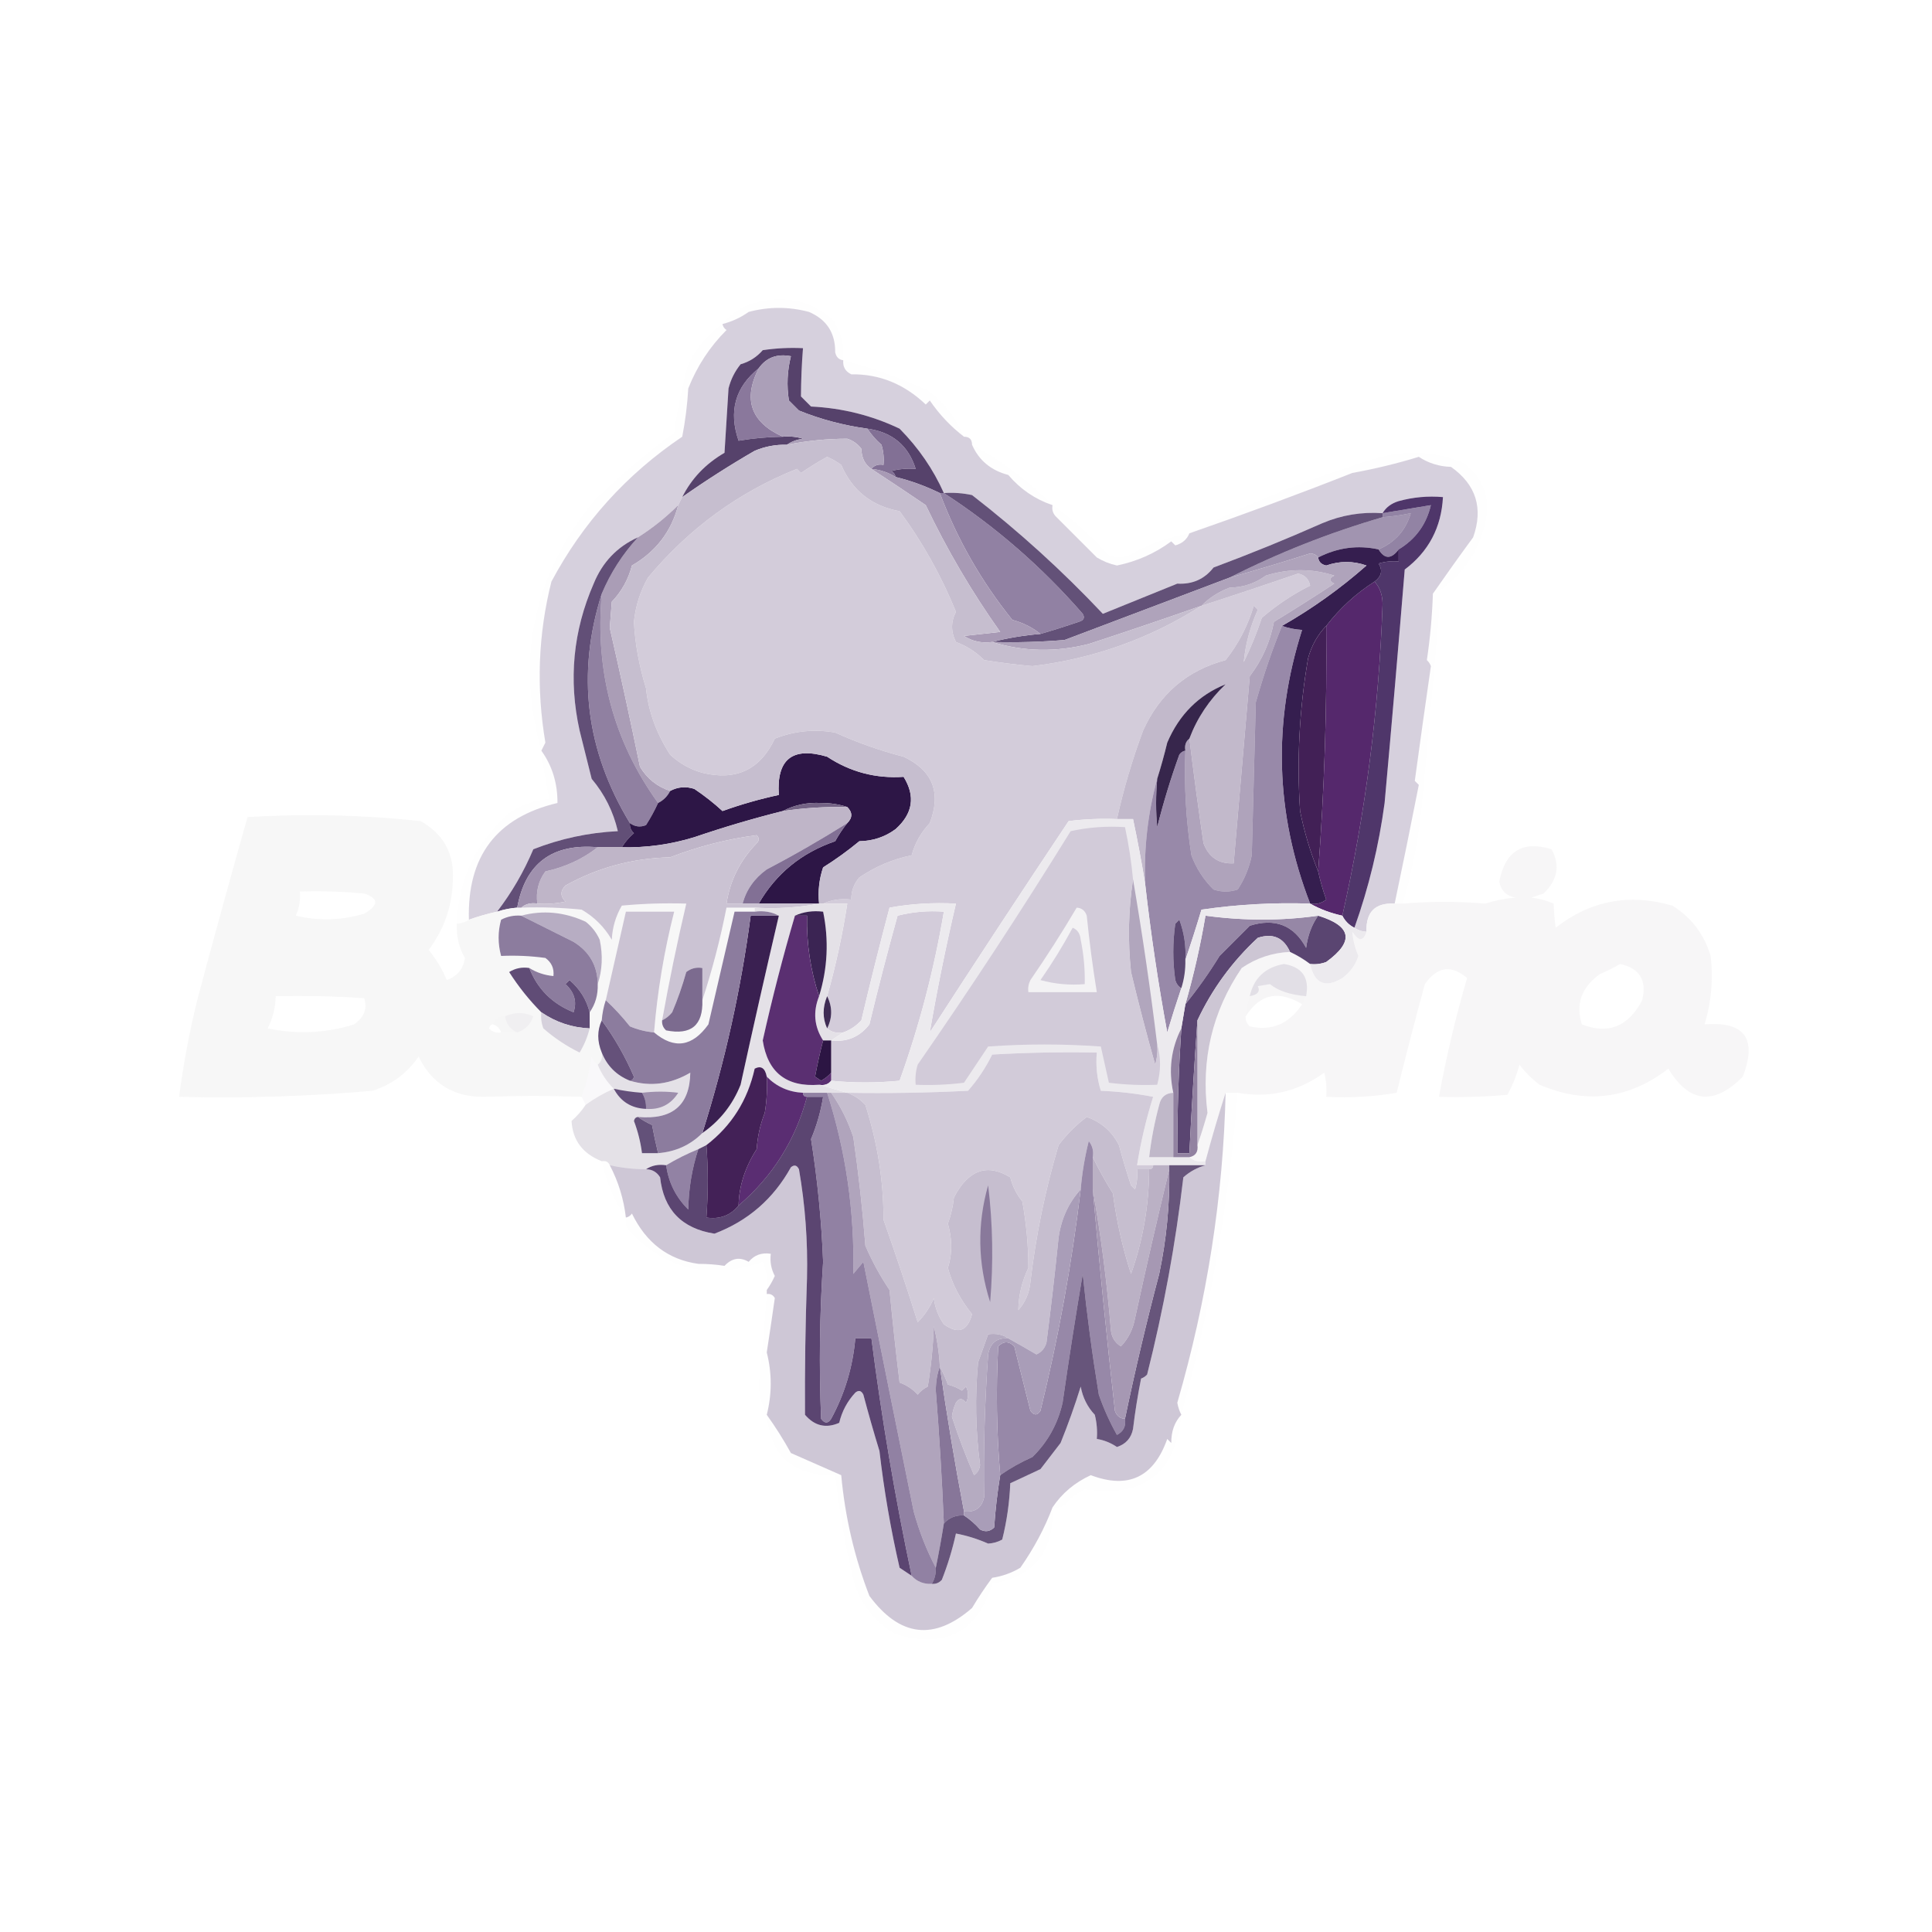 <?xml version="1.0" encoding="UTF-8"?>
<!DOCTYPE svg PUBLIC "-//W3C//DTD SVG 1.1//EN" "http://www.w3.org/Graphics/SVG/1.1/DTD/svg11.dtd">
<svg xmlns="http://www.w3.org/2000/svg" version="1.1" width="480px" height="480px" style="shape-rendering:geometricPrecision; text-rendering:geometricPrecision; image-rendering:optimizeQuality; fill-rule:evenodd; clip-rule:evenodd" xmlns:xlink="http://www.w3.org/1999/xlink">
<g><path style="opacity:0.006" fill="#000000" d="M 209.5,89.5 C 208.414,89.38 207.747,88.713 207.5,87.5C 207.537,82.709 205.371,79.376 201,77.5C 196,76.167 191,76.167 186,77.5C 184.007,78.914 181.84,79.914 179.5,80.5C 181.734,77.702 184.734,75.869 188.5,75C 195.523,73.354 201.689,74.854 207,79.5C 209.006,82.536 209.84,85.869 209.5,89.5 Z"/></g>
<g><path style="opacity:0.006" fill="#000000" d="M 179.5,80.5 C 179.611,81.117 179.944,81.617 180.5,82C 176.35,86.143 173.183,90.976 171,96.5C 170.768,100.555 170.268,104.555 169.5,108.5C 155.638,117.857 144.805,129.857 137,144.5C 133.704,157.569 133.204,170.903 135.5,184.5C 135.137,185.183 134.804,185.85 134.5,186.5C 128.124,163.634 132.458,142.968 147.5,124.5C 153.795,118.359 160.462,112.692 167.5,107.5C 168.268,101.749 169.435,96.083 171,90.5C 173.001,86.342 175.834,83.009 179.5,80.5 Z"/></g>
<g><path style="opacity:0.006" fill="#000000" d="M 209.5,89.5 C 216.611,91.375 223.611,93.875 230.5,97C 234.593,100.04 237.593,103.873 239.5,108.5C 236.227,105.989 233.394,102.989 231,99.5C 230.667,99.833 230.333,100.167 230,100.5C 224.642,95.401 218.476,92.901 211.5,93C 210.027,92.29 209.36,91.124 209.5,89.5 Z"/></g>
<g><path style="opacity:0.005" fill="#000000" d="M 241.5,110.5 C 248.944,114.546 255.611,119.546 261.5,125.5C 257.214,124.07 253.547,121.57 250.5,118C 246.206,116.879 243.206,114.379 241.5,110.5 Z"/></g>
<g><path style="opacity:0.006" fill="#000000" d="M 348.5,224.5 C 347.833,224.5 347.167,224.5 346.5,224.5C 348.57,214.651 350.57,204.818 352.5,195C 352.167,194.667 351.833,194.333 351.5,194C 352.789,184.521 354.123,175.021 355.5,165.5C 355.291,164.914 354.957,164.414 354.5,164C 355.309,158.583 355.809,153.083 356,147.5C 359.276,142.784 362.609,138.118 366,133.5C 368.564,126.252 366.731,120.418 360.5,116C 357.549,115.904 354.882,115.071 352.5,113.5C 347.111,115.154 341.611,116.487 336,117.5C 322.839,122.694 309.339,127.694 295.5,132.5C 310.154,125.019 325.487,118.852 341.5,114C 348.986,111.684 356.32,112.017 363.5,115C 367.633,117.933 369.633,121.933 369.5,127C 368.525,135.056 364.692,141.556 358,146.5C 356.466,165.181 354.799,183.848 353,202.5C 352.115,209.98 350.615,217.313 348.5,224.5 Z"/></g>
<g><path style="opacity:1" fill="#d3ccda" d="M 298.5,150.5 C 306.493,147.923 314.493,145.257 322.5,142.5C 324.167,142.833 325.167,143.833 325.5,145.5C 321.173,147.665 317.173,150.331 313.5,153.5C 312.254,157.254 310.754,160.921 309,164.5C 309.423,160.05 310.59,155.716 312.5,151.5C 312.167,151.167 311.833,150.833 311.5,150.5C 310.012,155.483 307.679,159.983 304.5,164C 294.95,166.543 288.116,172.377 284,181.5C 281.307,188.739 279.141,196.072 277.5,203.5C 273.486,203.334 269.486,203.501 265.5,204C 253.876,221.414 242.376,238.914 231,256.5C 232.834,245.819 235.001,235.153 237.5,224.5C 231.907,224.193 226.407,224.527 221,225.5C 218.541,234.793 216.208,244.126 214,253.5C 212.729,254.883 211.229,255.883 209.5,256.5C 207.901,256.768 206.568,256.434 205.5,255.5C 206.833,252.833 206.833,250.167 205.5,247.5C 207.639,239.942 209.306,232.275 210.5,224.5C 208.5,224.5 206.5,224.5 204.5,224.5C 206.607,223.532 208.941,223.198 211.5,223.5C 211.472,221.418 212.139,219.584 213.5,218C 217.52,215.276 221.854,213.442 226.5,212.5C 227.298,209.511 228.798,206.845 231,204.5C 233.904,196.919 231.737,191.419 224.5,188C 218.657,186.489 212.991,184.489 207.5,182C 202.336,181.09 197.336,181.59 192.5,183.5C 188.876,191.214 182.876,194.048 174.5,192C 171.478,191.148 168.811,189.648 166.5,187.5C 163.094,182.25 161.094,176.75 160.5,171C 158.778,165.384 157.778,159.884 157.5,154.5C 157.896,150.581 159.063,146.914 161,143.5C 171.194,131.269 183.527,122.269 198,116.5C 198.333,116.833 198.667,117.167 199,117.5C 201.101,116.076 203.267,114.742 205.5,113.5C 206.748,114.04 207.915,114.707 209,115.5C 211.747,121.908 216.58,125.742 223.5,127C 229.18,134.687 233.847,143.02 237.5,152C 236.223,154.466 236.223,156.966 237.5,159.5C 240.173,160.501 242.507,162.001 244.5,164C 248.483,164.64 252.483,165.14 256.5,165.5C 271.726,163.649 285.726,158.649 298.5,150.5 Z"/></g>
<g><path style="opacity:0.185" fill="#220448" d="M 209.5,89.5 C 209.36,91.124 210.027,92.29 211.5,93C 218.476,92.901 224.642,95.401 230,100.5C 230.333,100.167 230.667,99.833 231,99.5C 233.394,102.989 236.227,105.989 239.5,108.5C 240.833,108.5 241.5,109.167 241.5,110.5C 243.206,114.379 246.206,116.879 250.5,118C 253.547,121.57 257.214,124.07 261.5,125.5C 261.281,126.675 261.614,127.675 262.5,128.5C 265.833,131.833 269.167,135.167 272.5,138.5C 274.059,139.447 275.726,140.113 277.5,140.5C 282.498,139.47 286.998,137.47 291,134.5C 291.333,134.833 291.667,135.167 292,135.5C 293.729,135.026 294.895,134.026 295.5,132.5C 309.339,127.694 322.839,122.694 336,117.5C 341.611,116.487 347.111,115.154 352.5,113.5C 354.882,115.071 357.549,115.904 360.5,116C 366.731,120.418 368.564,126.252 366,133.5C 362.609,138.118 359.276,142.784 356,147.5C 355.809,153.083 355.309,158.583 354.5,164C 354.957,164.414 355.291,164.914 355.5,165.5C 354.123,175.021 352.789,184.521 351.5,194C 351.833,194.333 352.167,194.667 352.5,195C 350.57,204.818 348.57,214.651 346.5,224.5C 341.663,224.241 339.33,226.574 339.5,231.5C 338.391,231.443 337.391,231.11 336.5,230.5C 340.075,220.467 342.575,210.134 344,199.5C 345.749,180.176 347.416,160.842 349,141.5C 354.939,137.037 358.105,131.037 358.5,123.5C 354.774,123.177 351.107,123.511 347.5,124.5C 345.668,125.057 344.335,126.057 343.5,127.5C 338.284,127.134 333.284,127.968 328.5,130C 319.654,133.919 310.654,137.586 301.5,141C 299.248,143.887 296.248,145.22 292.5,145C 286.203,147.535 280.036,150.035 274,152.5C 263.912,141.797 253.078,131.964 241.5,123C 239.19,122.503 236.857,122.337 234.5,122.5C 231.858,116.577 228.191,111.244 223.5,106.5C 216.614,103.213 209.281,101.38 201.5,101C 200.667,100.167 199.833,99.333 199,98.5C 199.017,94.525 199.184,90.525 199.5,86.5C 196.15,86.335 192.817,86.502 189.5,87C 188.012,88.717 186.179,89.884 184,90.5C 182.561,92.275 181.561,94.275 181,96.5C 180.667,101.833 180.333,107.167 180,112.5C 175.321,115.211 171.821,118.878 169.5,123.5C 169.167,124.167 168.833,124.833 168.5,125.5C 165.48,128.516 162.146,131.183 158.5,133.5C 153.346,135.822 149.679,139.656 147.5,145C 142.371,156.748 141.205,168.914 144,181.5C 145,185.5 146,189.5 147,193.5C 150.203,197.296 152.369,201.629 153.5,206.5C 146.234,206.853 139.234,208.353 132.5,211C 130.147,216.578 127.147,221.745 123.5,226.5C 121.106,227.015 118.772,227.681 116.5,228.5C 116.048,212.74 123.382,203.073 138.5,199.5C 138.534,194.605 137.2,190.272 134.5,186.5C 134.804,185.85 135.137,185.183 135.5,184.5C 133.204,170.903 133.704,157.569 137,144.5C 144.805,129.857 155.638,117.857 169.5,108.5C 170.268,104.555 170.768,100.555 171,96.5C 173.183,90.976 176.35,86.143 180.5,82C 179.944,81.617 179.611,81.117 179.5,80.5C 181.84,79.914 184.007,78.914 186,77.5C 191,76.167 196,76.167 201,77.5C 205.371,79.376 207.537,82.709 207.5,87.5C 207.747,88.713 208.414,89.38 209.5,89.5 Z"/></g>
<g><path style="opacity:0.945" fill="#9c8eab" d="M 342.5,136.5 C 337.332,135.367 332.332,136.034 327.5,138.5C 327.083,137.876 326.416,137.543 325.5,137.5C 318.801,139.633 312.134,141.633 305.5,143.5C 317.604,137.348 330.271,132.348 343.5,128.5C 345.861,128.326 348.194,127.993 350.5,127.5C 349.269,131.734 346.602,134.734 342.5,136.5 Z"/></g>
<g><path style="opacity:0.729" fill="#2a1146" d="M 234.5,122.5 C 236.857,122.337 239.19,122.503 241.5,123C 253.078,131.964 263.912,141.797 274,152.5C 280.036,150.035 286.203,147.535 292.5,145C 296.248,145.22 299.248,143.887 301.5,141C 310.654,137.586 319.654,133.919 328.5,130C 333.284,127.968 338.284,127.134 343.5,127.5C 343.5,127.833 343.5,128.167 343.5,128.5C 330.271,132.348 317.604,137.348 305.5,143.5C 291.854,148.653 278.188,153.82 264.5,159C 258.509,159.499 252.509,159.666 246.5,159.5C 250.316,158.518 254.316,157.851 258.5,157.5C 261.655,156.584 264.822,155.584 268,154.5C 269.257,154.15 269.591,153.483 269,152.5C 258.836,140.827 247.336,130.827 234.5,122.5 Z"/></g>
<g><path style="opacity:0.729" fill="#6a5582" d="M 347.5,136.5 C 345.668,138.957 344.001,138.957 342.5,136.5C 346.602,134.734 349.269,131.734 350.5,127.5C 348.194,127.993 345.861,128.326 343.5,128.5C 343.5,128.167 343.5,127.833 343.5,127.5C 347.5,126.833 351.5,126.167 355.5,125.5C 354.381,130.287 351.714,133.953 347.5,136.5 Z"/></g>
<g><path style="opacity:0.006" fill="#000000" d="M 261.5,125.5 C 266.548,129.037 271.214,133.204 275.5,138C 277.167,138.667 278.833,138.667 280.5,138C 285.207,135.265 290.207,133.432 295.5,132.5C 294.895,134.026 293.729,135.026 292,135.5C 291.667,135.167 291.333,134.833 291,134.5C 286.998,137.47 282.498,139.47 277.5,140.5C 275.726,140.113 274.059,139.447 272.5,138.5C 269.167,135.167 265.833,131.833 262.5,128.5C 261.614,127.675 261.281,126.675 261.5,125.5 Z"/></g>
<g><path style="opacity:0.725" fill="#685280" d="M 233.5,122.5 C 233.833,122.5 234.167,122.5 234.5,122.5C 247.336,130.827 258.836,140.827 269,152.5C 269.591,153.483 269.257,154.15 268,154.5C 264.822,155.584 261.655,156.584 258.5,157.5C 256.52,155.895 254.187,154.728 251.5,154C 243.819,144.472 237.819,133.972 233.5,122.5 Z"/></g>
<g><path style="opacity:0.792" fill="#2a1145" d="M 234.5,122.5 C 234.167,122.5 233.833,122.5 233.5,122.5C 229.979,120.771 226.313,119.438 222.5,118.5C 222.389,117.883 222.056,117.383 221.5,117C 223.473,116.505 225.473,116.338 227.5,116.5C 225.674,110.682 221.674,107.349 215.5,106.5C 209.584,105.686 203.917,104.186 198.5,102C 197.667,101.167 196.833,100.333 196,99.5C 195.421,95.797 195.588,92.131 196.5,88.5C 193.058,87.828 190.391,88.828 188.5,91.5C 182.647,96.206 180.98,102.206 183.5,109.5C 187.135,108.886 190.802,108.552 194.5,108.5C 196.199,108.34 197.866,108.506 199.5,109C 197.942,109.21 196.609,109.71 195.5,110.5C 192.729,110.421 190.063,110.921 187.5,112C 181.274,115.605 175.274,119.438 169.5,123.5C 171.821,118.878 175.321,115.211 180,112.5C 180.333,107.167 180.667,101.833 181,96.5C 181.561,94.275 182.561,92.275 184,90.5C 186.179,89.884 188.012,88.717 189.5,87C 192.817,86.502 196.15,86.335 199.5,86.5C 199.184,90.525 199.017,94.525 199,98.5C 199.833,99.333 200.667,100.167 201.5,101C 209.281,101.38 216.614,103.213 223.5,106.5C 228.191,111.244 231.858,116.577 234.5,122.5 Z"/></g>
<g><path style="opacity:0.814" fill="#66507e" d="M 215.5,106.5 C 221.674,107.349 225.674,110.682 227.5,116.5C 225.473,116.338 223.473,116.505 221.5,117C 222.056,117.383 222.389,117.883 222.5,118.5C 220.685,117.37 218.685,116.704 216.5,116.5C 217.209,115.596 218.209,115.263 219.5,115.5C 219.66,113.801 219.494,112.134 219,110.5C 217.624,109.295 216.458,107.962 215.5,106.5 Z"/></g>
<g><path style="opacity:0.776" fill="#685280" d="M 188.5,91.5 C 184.544,99.257 186.544,104.924 194.5,108.5C 190.802,108.552 187.135,108.886 183.5,109.5C 180.98,102.206 182.647,96.206 188.5,91.5 Z"/></g>
<g><path style="opacity:0.94" fill="#a699b4" d="M 215.5,106.5 C 216.458,107.962 217.624,109.295 219,110.5C 219.494,112.134 219.66,113.801 219.5,115.5C 218.209,115.263 217.209,115.596 216.5,116.5C 214.883,115.411 214.05,113.744 214,111.5C 213.097,110.299 211.931,109.465 210.5,109C 205.47,109.005 200.47,109.505 195.5,110.5C 196.609,109.71 197.942,109.21 199.5,109C 197.866,108.506 196.199,108.34 194.5,108.5C 186.544,104.924 184.544,99.257 188.5,91.5C 190.391,88.828 193.058,87.828 196.5,88.5C 195.588,92.131 195.421,95.797 196,99.5C 196.833,100.333 197.667,101.167 198.5,102C 203.917,104.186 209.584,105.686 215.5,106.5 Z"/></g>
<g><path style="opacity:0.941" fill="#a294b0" d="M 216.5,116.5 C 218.685,116.704 220.685,117.37 222.5,118.5C 226.313,119.438 229.979,120.771 233.5,122.5C 237.819,133.972 243.819,144.472 251.5,154C 254.187,154.728 256.52,155.895 258.5,157.5C 254.316,157.851 250.316,158.518 246.5,159.5C 243.927,159.852 241.594,159.352 239.5,158C 242.5,157.667 245.5,157.333 248.5,157C 241.455,147.085 235.288,136.585 230,125.5C 225.45,122.399 220.95,119.399 216.5,116.5 Z"/></g>
<g><path style="opacity:0.961" fill="#a79ab4" d="M 168.5,125.5 C 166.795,132.05 162.961,137.05 157,140.5C 156.108,143.952 154.442,146.952 152,149.5C 151.833,151.667 151.667,153.833 151.5,156C 154.122,167.443 156.622,178.943 159,190.5C 160.793,193.468 163.293,195.468 166.5,196.5C 165.833,197.833 164.833,198.833 163.5,199.5C 152.476,184.202 147.81,166.869 149.5,147.5C 151.681,142.317 154.681,137.65 158.5,133.5C 162.146,131.183 165.48,128.516 168.5,125.5 Z"/></g>
<g><path style="opacity:0.986" fill="#53266b" d="M 341.5,144.5 C 342.787,145.871 343.453,147.705 343.5,150C 342.591,176.177 339.258,202.011 333.5,227.5C 330.603,226.871 327.936,225.871 325.5,224.5C 326.978,224.762 328.311,224.429 329.5,223.5C 328.675,221.199 328.008,218.865 327.5,216.5C 329.036,196.2 329.703,175.866 329.5,155.5C 332.901,151.096 336.901,147.429 341.5,144.5 Z"/></g>
<g><path style="opacity:0.727" fill="#280e45" d="M 158.5,133.5 C 154.681,137.65 151.681,142.317 149.5,147.5C 143.197,167.443 145.53,186.443 156.5,204.5C 156.414,205.496 156.748,206.329 157.5,207C 156.29,208.039 155.29,209.206 154.5,210.5C 152.5,210.5 150.5,210.5 148.5,210.5C 137.176,209.509 130.509,214.509 128.5,225.5C 126.784,225.629 125.117,225.962 123.5,226.5C 127.147,221.745 130.147,216.578 132.5,211C 139.234,208.353 146.234,206.853 153.5,206.5C 152.369,201.629 150.203,197.296 147,193.5C 146,189.5 145,185.5 144,181.5C 141.205,168.914 142.371,156.748 147.5,145C 149.679,139.656 153.346,135.822 158.5,133.5 Z"/></g>
<g><path style="opacity:0.969" fill="#c1b8ca" d="M 295.5,183.5 C 297.426,178.385 300.426,173.885 304.5,170C 297.812,172.688 292.978,177.521 290,184.5C 289.261,187.546 288.428,190.546 287.5,193.5C 285.204,201.878 284.204,210.544 284.5,219.5C 283.65,214.267 282.65,208.934 281.5,203.5C 280.167,203.5 278.833,203.5 277.5,203.5C 279.141,196.072 281.307,188.739 284,181.5C 288.116,172.377 294.95,166.543 304.5,164C 307.679,159.983 310.012,155.483 311.5,150.5C 311.833,150.833 312.167,151.167 312.5,151.5C 310.59,155.716 309.423,160.05 309,164.5C 310.754,160.921 312.254,157.254 313.5,153.5C 317.173,150.331 321.173,147.665 325.5,145.5C 325.167,143.833 324.167,142.833 322.5,142.5C 314.493,145.257 306.493,147.923 298.5,150.5C 300.428,148.526 302.761,147.026 305.5,146C 308.861,145.946 311.861,144.946 314.5,143C 320.279,141.222 325.946,141.222 331.5,143C 330.167,143.667 330.167,144.333 331.5,145C 326.548,148.246 321.548,151.412 316.5,154.5C 315.558,159.501 313.558,164.001 310.5,168C 309.178,183.51 307.845,199.01 306.5,214.5C 302.83,214.673 300.33,213.007 299,209.5C 297.721,200.829 296.554,192.162 295.5,183.5 Z"/></g>
<g><path style="opacity:0.943" fill="#2a1145" d="M 342.5,136.5 C 344.001,138.957 345.668,138.957 347.5,136.5C 347.5,137.5 347.5,138.5 347.5,139.5C 345.801,139.34 344.134,139.506 342.5,140C 343.581,141.711 343.248,143.211 341.5,144.5C 336.901,147.429 332.901,151.096 329.5,155.5C 327.36,157.7 325.86,160.367 325,163.5C 322.822,176.091 322.155,188.758 323,201.5C 324.058,206.756 325.558,211.756 327.5,216.5C 328.008,218.865 328.675,221.199 329.5,223.5C 328.311,224.429 326.978,224.762 325.5,224.5C 316.849,202.146 316.182,179.479 323.5,156.5C 321.785,156.405 320.119,156.072 318.5,155.5C 325.961,151.258 332.961,146.258 339.5,140.5C 336.182,139.33 332.849,139.33 329.5,140.5C 328.287,140.253 327.62,139.586 327.5,138.5C 332.332,136.034 337.332,135.367 342.5,136.5 Z"/></g>
<g><path style="opacity:0.941" fill="#aa9db7" d="M 327.5,138.5 C 327.62,139.586 328.287,140.253 329.5,140.5C 332.849,139.33 336.182,139.33 339.5,140.5C 332.961,146.258 325.961,151.258 318.5,155.5C 316.108,161.317 313.941,167.65 312,174.5C 311.667,187.167 311.333,199.833 311,212.5C 310.356,215.609 309.189,218.443 307.5,221C 305.5,221.667 303.5,221.667 301.5,221C 299.031,218.559 297.198,215.726 296,212.5C 294.661,203.893 294.161,195.226 294.5,186.5C 294.263,185.209 294.596,184.209 295.5,183.5C 296.554,192.162 297.721,200.829 299,209.5C 300.33,213.007 302.83,214.673 306.5,214.5C 307.845,199.01 309.178,183.51 310.5,168C 313.558,164.001 315.558,159.501 316.5,154.5C 321.548,151.412 326.548,148.246 331.5,145C 330.167,144.333 330.167,143.667 331.5,143C 325.946,141.222 320.279,141.222 314.5,143C 311.861,144.946 308.861,145.946 305.5,146C 302.761,147.026 300.428,148.526 298.5,150.5C 289.228,153.758 279.895,156.924 270.5,160C 262.313,162.08 254.313,161.913 246.5,159.5C 252.509,159.666 258.509,159.499 264.5,159C 278.188,153.82 291.854,148.653 305.5,143.5C 312.134,141.633 318.801,139.633 325.5,137.5C 326.416,137.543 327.083,137.876 327.5,138.5 Z"/></g>
<g><path style="opacity:0.972" fill="#3d1a51" d="M 329.5,155.5 C 329.703,175.866 329.036,196.2 327.5,216.5C 325.558,211.756 324.058,206.756 323,201.5C 322.155,188.758 322.822,176.091 325,163.5C 325.86,160.367 327.36,157.7 329.5,155.5 Z"/></g>
<g><path style="opacity:0.74" fill="#695481" d="M 149.5,147.5 C 147.81,166.869 152.476,184.202 163.5,199.5C 162.639,201.386 161.639,203.22 160.5,205C 159.072,205.579 157.738,205.412 156.5,204.5C 145.53,186.443 143.197,167.443 149.5,147.5 Z"/></g>
<g><path style="opacity:0.967" fill="#311f47" d="M 295.5,183.5 C 294.596,184.209 294.263,185.209 294.5,186.5C 293.883,186.611 293.383,186.944 293,187.5C 290.879,193.366 289.046,199.366 287.5,205.5C 287.142,201.599 287.142,197.599 287.5,193.5C 288.428,190.546 289.261,187.546 290,184.5C 292.978,177.521 297.812,172.688 304.5,170C 300.426,173.885 297.426,178.385 295.5,183.5 Z"/></g>
<g><path style="opacity:0.006" fill="#000000" d="M 134.5,186.5 C 137.2,190.272 138.534,194.605 138.5,199.5C 123.382,203.073 116.048,212.74 116.5,228.5C 115.609,229.11 114.609,229.443 113.5,229.5C 113.906,218.437 118.239,209.27 126.5,202C 129.561,199.965 132.895,198.799 136.5,198.5C 135.624,194.538 134.958,190.538 134.5,186.5 Z"/></g>
<g><path style="opacity:0.986" fill="#2b1444" d="M 203.5,224.5 C 198.5,224.5 193.5,224.5 188.5,224.5C 192.815,217.033 199.148,211.866 207.5,209C 208.386,207.385 209.386,205.885 210.5,204.5C 211.833,203.167 211.833,201.833 210.5,200.5C 208.527,199.837 206.361,199.504 204,199.5C 200.523,199.328 197.356,199.994 194.5,201.5C 187.121,203.347 179.788,205.513 172.5,208C 166.63,209.801 160.63,210.635 154.5,210.5C 155.29,209.206 156.29,208.039 157.5,207C 156.748,206.329 156.414,205.496 156.5,204.5C 157.738,205.412 159.072,205.579 160.5,205C 161.639,203.22 162.639,201.386 163.5,199.5C 164.833,198.833 165.833,197.833 166.5,196.5C 168.402,195.489 170.402,195.322 172.5,196C 175.001,197.673 177.334,199.507 179.5,201.5C 184.085,199.854 188.752,198.521 193.5,197.5C 192.891,188.614 196.891,185.447 205.5,188C 211.249,191.799 217.582,193.466 224.5,193C 227.48,197.806 226.813,202.139 222.5,206C 219.861,207.946 216.861,208.946 213.5,209C 210.64,211.36 207.64,213.527 204.5,215.5C 203.516,218.428 203.183,221.428 203.5,224.5 Z"/></g>
<g><path style="opacity:0.992" fill="#c5bdce" d="M 216.5,116.5 C 220.95,119.399 225.45,122.399 230,125.5C 235.288,136.585 241.455,147.085 248.5,157C 245.5,157.333 242.5,157.667 239.5,158C 241.594,159.352 243.927,159.852 246.5,159.5C 254.313,161.913 262.313,162.08 270.5,160C 279.895,156.924 289.228,153.758 298.5,150.5C 285.726,158.649 271.726,163.649 256.5,165.5C 252.483,165.14 248.483,164.64 244.5,164C 242.507,162.001 240.173,160.501 237.5,159.5C 236.223,156.966 236.223,154.466 237.5,152C 233.847,143.02 229.18,134.687 223.5,127C 216.58,125.742 211.747,121.908 209,115.5C 207.915,114.707 206.748,114.04 205.5,113.5C 203.267,114.742 201.101,116.076 199,117.5C 198.667,117.167 198.333,116.833 198,116.5C 183.527,122.269 171.194,131.269 161,143.5C 159.063,146.914 157.896,150.581 157.5,154.5C 157.778,159.884 158.778,165.384 160.5,171C 161.094,176.75 163.094,182.25 166.5,187.5C 168.811,189.648 171.478,191.148 174.5,192C 182.876,194.048 188.876,191.214 192.5,183.5C 197.336,181.59 202.336,181.09 207.5,182C 212.991,184.489 218.657,186.489 224.5,188C 231.737,191.419 233.904,196.919 231,204.5C 228.798,206.845 227.298,209.511 226.5,212.5C 221.854,213.442 217.52,215.276 213.5,218C 212.139,219.584 211.472,221.418 211.5,223.5C 208.941,223.198 206.607,223.532 204.5,224.5C 204.167,224.5 203.833,224.5 203.5,224.5C 203.183,221.428 203.516,218.428 204.5,215.5C 207.64,213.527 210.64,211.36 213.5,209C 216.861,208.946 219.861,207.946 222.5,206C 226.813,202.139 227.48,197.806 224.5,193C 217.582,193.466 211.249,191.799 205.5,188C 196.891,185.447 192.891,188.614 193.5,197.5C 188.752,198.521 184.085,199.854 179.5,201.5C 177.334,199.507 175.001,197.673 172.5,196C 170.402,195.322 168.402,195.489 166.5,196.5C 163.293,195.468 160.793,193.468 159,190.5C 156.622,178.943 154.122,167.443 151.5,156C 151.667,153.833 151.833,151.667 152,149.5C 154.442,146.952 156.108,143.952 157,140.5C 162.961,137.05 166.795,132.05 168.5,125.5C 168.833,124.833 169.167,124.167 169.5,123.5C 175.274,119.438 181.274,115.605 187.5,112C 190.063,110.921 192.729,110.421 195.5,110.5C 200.47,109.505 205.47,109.005 210.5,109C 211.931,109.465 213.097,110.299 214,111.5C 214.05,113.744 214.883,115.411 216.5,116.5 Z"/></g>
<g><path style="opacity:0.824" fill="#2a0b4a" d="M 336.5,230.5 C 335.167,229.833 334.167,228.833 333.5,227.5C 339.258,202.011 342.591,176.177 343.5,150C 343.453,147.705 342.787,145.871 341.5,144.5C 343.248,143.211 343.581,141.711 342.5,140C 344.134,139.506 345.801,139.34 347.5,139.5C 347.5,138.5 347.5,137.5 347.5,136.5C 351.714,133.953 354.381,130.287 355.5,125.5C 351.5,126.167 347.5,126.833 343.5,127.5C 344.335,126.057 345.668,125.057 347.5,124.5C 351.107,123.511 354.774,123.177 358.5,123.5C 358.105,131.037 354.939,137.037 349,141.5C 347.416,160.842 345.749,180.176 344,199.5C 342.575,210.134 340.075,220.467 336.5,230.5 Z"/></g>
<g><path style="opacity:0.961" fill="#6f5e81" d="M 210.5,200.5 C 205.13,200.392 199.797,200.725 194.5,201.5C 197.356,199.994 200.523,199.328 204,199.5C 206.361,199.504 208.527,199.837 210.5,200.5 Z"/></g>
<g><path style="opacity:0.944" fill="#f6f6f6" d="M 113.5,229.5 C 114.609,229.443 115.609,229.11 116.5,228.5C 118.772,227.681 121.106,227.015 123.5,226.5C 125.117,225.962 126.784,225.629 128.5,225.5C 128.833,225.5 129.167,225.5 129.5,225.5C 134.511,225.334 139.511,225.501 144.5,226C 147.667,227.833 150.167,230.333 152,233.5C 152.147,230.429 152.98,227.596 154.5,225C 159.823,224.501 165.156,224.334 170.5,224.5C 168.246,234.105 166.246,243.772 164.5,253.5C 164.414,254.496 164.748,255.329 165.5,256C 171.706,257.24 174.706,254.74 174.5,248.5C 176.949,241.043 178.949,233.376 180.5,225.5C 182.833,225.5 185.167,225.5 187.5,225.5C 187.5,225.833 187.5,226.167 187.5,226.5C 185.833,226.5 184.167,226.5 182.5,226.5C 180.338,235.814 178.172,245.148 176,254.5C 172.02,260.07 167.52,260.737 162.5,256.5C 163.327,246.355 164.994,236.355 167.5,226.5C 163.5,226.5 159.5,226.5 155.5,226.5C 153.834,233.833 152.167,241.166 150.5,248.5C 149.962,250.117 149.629,251.784 149.5,253.5C 148.343,256.026 148.343,258.693 149.5,261.5C 149.737,262.791 149.404,263.791 148.5,264.5C 147.778,264.082 147.278,263.416 147,262.5C 146.471,265.947 145.638,269.281 144.5,272.5C 136.435,272.218 128.435,272.218 120.5,272.5C 112.837,272.659 107.337,269.326 104,262.5C 101.102,266.689 97.269,269.523 92.5,271C 76.543,272.404 60.543,272.904 44.5,272.5C 45.546,264.436 47.046,256.436 49,248.5C 53.041,233.292 57.208,218.125 61.5,203C 75.87,202.131 90.203,202.464 104.5,204C 110.302,207.267 112.968,212.267 112.5,219C 112.282,225.322 110.282,230.988 106.5,236C 108.372,238.293 109.872,240.793 111,243.5C 113.628,242.543 115.128,240.709 115.5,238C 114.014,235.411 113.347,232.577 113.5,229.5 Z M 74.5,221.5 C 79.844,221.334 85.177,221.501 90.5,222C 94.127,223.221 94.127,224.888 90.5,227C 84.89,228.686 79.223,228.853 73.5,227.5C 74.348,225.591 74.682,223.591 74.5,221.5 Z M 68.5,247.5 C 75.841,247.334 83.174,247.5 90.5,248C 91.293,250.612 90.46,252.778 88,254.5C 80.967,256.696 73.801,257.029 66.5,255.5C 67.785,252.979 68.452,250.313 68.5,247.5 Z M 122.5,254.5 C 123.5,254.833 124.167,255.5 124.5,256.5C 123.325,256.719 122.325,256.386 121.5,255.5C 121.624,254.893 121.957,254.56 122.5,254.5 Z"/></g>
<g><path style="opacity:0.976" fill="#bdb3c7" d="M 210.5,200.5 C 211.833,201.833 211.833,203.167 210.5,204.5C 204.019,208.576 197.353,212.41 190.5,216C 187.436,218.207 185.436,221.041 184.5,224.5C 183.167,224.5 181.833,224.5 180.5,224.5C 181.368,218.764 183.868,213.764 188,209.5C 188.667,208.833 188.667,208.167 188,207.5C 180.631,208.467 173.464,210.301 166.5,213C 157.181,213.212 148.514,215.546 140.5,220C 139.167,221.333 139.167,222.667 140.5,224C 138.19,224.497 135.857,224.663 133.5,224.5C 133.104,221.518 133.771,218.851 135.5,216.5C 140.393,215.439 144.727,213.439 148.5,210.5C 150.5,210.5 152.5,210.5 154.5,210.5C 160.63,210.635 166.63,209.801 172.5,208C 179.788,205.513 187.121,203.347 194.5,201.5C 199.797,200.725 205.13,200.392 210.5,200.5 Z"/></g>
<g><path style="opacity:0.939" fill="#f7f6f7" d="M 307.5,271.5 C 306.5,271.5 305.5,271.5 304.5,271.5C 302.717,277.044 301.05,282.71 299.5,288.5C 297.901,288.768 296.568,288.434 295.5,287.5C 297.048,287.179 297.715,286.179 297.5,284.5C 298.384,281.977 299.218,279.31 300,276.5C 298.343,263.297 301.176,251.297 308.5,240.5C 312.112,238.028 316.112,236.695 320.5,236.5C 322.261,237.313 323.928,238.313 325.5,239.5C 326.582,244.392 329.248,245.559 333.5,243C 335.448,241.561 336.781,239.728 337.5,237.5C 336.638,235.49 336.138,233.49 336,231.5C 337.554,233.927 338.721,233.927 339.5,231.5C 339.33,226.574 341.663,224.241 346.5,224.5C 347.167,224.5 347.833,224.5 348.5,224.5C 355.414,223.932 362.247,223.932 369,224.5C 371.405,223.726 373.905,223.226 376.5,223C 374.221,222.594 372.887,221.261 372.5,219C 373.96,211.443 378.293,208.777 385.5,211C 387.646,214.97 386.979,218.637 383.5,222C 382.5,222.333 381.5,222.667 380.5,223C 382.433,223.251 384.266,223.751 386,224.5C 386.078,226.657 386.245,228.657 386.5,230.5C 395.134,223.741 404.8,221.907 415.5,225C 420.231,227.956 423.398,232.123 425,237.5C 425.688,243.282 425.188,248.949 423.5,254.5C 433.45,253.71 436.617,258.044 433,267.5C 425.811,274.714 419.644,274.047 414.5,265.5C 404.704,273.078 394.038,274.411 382.5,269.5C 380.597,268.053 378.93,266.386 377.5,264.5C 376.808,267.145 375.808,269.645 374.5,272C 368.843,272.499 363.176,272.666 357.5,272.5C 359.316,262.551 361.649,252.718 364.5,243C 360.578,239.625 357.078,240.125 354,244.5C 351.561,253.457 349.228,262.457 347,271.5C 341.259,272.475 335.425,272.808 329.5,272.5C 329.662,270.473 329.495,268.473 329,266.5C 322.496,271.22 315.329,272.887 307.5,271.5 Z M 402.5,239.5 C 407.369,240.562 409.202,243.562 408,248.5C 404.566,255.068 399.566,257.068 393,254.5C 391.421,249.446 392.921,245.279 397.5,242C 399.315,241.243 400.981,240.41 402.5,239.5 Z M 323.5,249.5 C 320.278,254.397 315.945,256.23 310.5,255C 309.748,254.329 309.414,253.496 309.5,252.5C 313.003,246.93 317.67,245.93 323.5,249.5 Z"/></g>
<g><path style="opacity:0.682" fill="#695381" d="M 318.5,155.5 C 320.119,156.072 321.785,156.405 323.5,156.5C 316.182,179.479 316.849,202.146 325.5,224.5C 316.448,224.193 307.448,224.693 298.5,226C 297.217,230.278 295.884,234.444 294.5,238.5C 294.699,235.059 294.199,231.726 293,228.5C 292.667,228.833 292.333,229.167 292,229.5C 291.333,234.167 291.333,238.833 292,243.5C 292.278,244.416 292.778,245.082 293.5,245.5C 292.273,249.125 291.106,252.792 290,256.5C 287.733,244.231 285.9,231.897 284.5,219.5C 284.204,210.544 285.204,201.878 287.5,193.5C 287.142,197.599 287.142,201.599 287.5,205.5C 289.046,199.366 290.879,193.366 293,187.5C 293.383,186.944 293.883,186.611 294.5,186.5C 294.161,195.226 294.661,203.893 296,212.5C 297.198,215.726 299.031,218.559 301.5,221C 303.5,221.667 305.5,221.667 307.5,221C 309.189,218.443 310.356,215.609 311,212.5C 311.333,199.833 311.667,187.167 312,174.5C 313.941,167.65 316.108,161.317 318.5,155.5 Z"/></g>
<g><path style="opacity:0.941" fill="#9a8aa9" d="M 148.5,210.5 C 144.727,213.439 140.393,215.439 135.5,216.5C 133.771,218.851 133.104,221.518 133.5,224.5C 131.901,224.232 130.568,224.566 129.5,225.5C 129.167,225.5 128.833,225.5 128.5,225.5C 130.509,214.509 137.176,209.509 148.5,210.5 Z"/></g>
<g><path style="opacity:0.884" fill="#725e88" d="M 210.5,204.5 C 209.386,205.885 208.386,207.385 207.5,209C 199.148,211.866 192.815,217.033 188.5,224.5C 187.167,224.5 185.833,224.5 184.5,224.5C 185.436,221.041 187.436,218.207 190.5,216C 197.353,212.41 204.019,208.576 210.5,204.5 Z"/></g>
<g><path style="opacity:0.988" fill="#cac2d2" d="M 184.5,224.5 C 185.833,224.5 187.167,224.5 188.5,224.5C 193.5,224.5 198.5,224.5 203.5,224.5C 198.36,225.488 193.026,225.821 187.5,225.5C 185.167,225.5 182.833,225.5 180.5,225.5C 178.949,233.376 176.949,241.043 174.5,248.5C 174.5,245.833 174.5,243.167 174.5,240.5C 173.022,240.238 171.689,240.571 170.5,241.5C 169.538,244.941 168.372,248.274 167,251.5C 166.292,252.381 165.458,253.047 164.5,253.5C 166.246,243.772 168.246,234.105 170.5,224.5C 165.156,224.334 159.823,224.501 154.5,225C 152.98,227.596 152.147,230.429 152,233.5C 150.167,230.333 147.667,227.833 144.5,226C 139.511,225.501 134.511,225.334 129.5,225.5C 130.568,224.566 131.901,224.232 133.5,224.5C 135.857,224.663 138.19,224.497 140.5,224C 139.167,222.667 139.167,221.333 140.5,220C 148.514,215.546 157.181,213.212 166.5,213C 173.464,210.301 180.631,208.467 188,207.5C 188.667,208.167 188.667,208.833 188,209.5C 183.868,213.764 181.368,218.764 180.5,224.5C 181.833,224.5 183.167,224.5 184.5,224.5 Z"/></g>
<g><path style="opacity:1" fill="#e4e1e7" d="M 203.5,224.5 C 203.833,224.5 204.167,224.5 204.5,224.5C 206.5,224.5 208.5,224.5 210.5,224.5C 209.306,232.275 207.639,239.942 205.5,247.5C 204.343,250.307 204.343,252.974 205.5,255.5C 206.568,256.434 207.901,256.768 209.5,256.5C 208.5,257.167 207.5,257.833 206.5,258.5C 205.833,258.5 205.167,258.5 204.5,258.5C 202.279,255.057 201.946,251.39 203.5,247.5C 205.624,240.589 205.958,233.589 204.5,226.5C 201.941,226.198 199.607,226.532 197.5,227.5C 194.525,237.606 191.859,247.939 189.5,258.5C 190.723,266.454 195.39,270.121 203.5,269.5C 205.833,270.167 208.167,270.833 210.5,271.5C 209.167,271.5 207.833,271.5 206.5,271.5C 206.167,271.5 205.833,271.5 205.5,271.5C 203.5,271.5 201.5,271.5 199.5,271.5C 195.937,271.317 192.937,269.983 190.5,267.5C 190.083,265.355 189.083,264.688 187.5,265.5C 185.739,273.379 181.739,279.713 175.5,284.5C 174.833,284.833 174.167,285.167 173.5,285.5C 170.711,286.648 168.044,287.981 165.5,289.5C 163.585,289.216 161.919,289.549 160.5,290.5C 157.455,290.492 154.455,290.159 151.5,289.5C 151.158,288.662 150.492,288.328 149.5,288.5C 144.765,286.628 142.265,283.294 142,278.5C 143.376,277.295 144.542,275.962 145.5,274.5C 147.698,272.902 150.031,271.569 152.5,270.5C 150.748,268.754 149.415,266.754 148.5,264.5C 149.404,263.791 149.737,262.791 149.5,261.5C 150.827,264.827 153.16,267.16 156.5,268.5C 161.632,270.038 166.632,269.371 171.5,266.5C 171.371,274.607 167.038,278.273 158.5,277.5C 157.957,277.56 157.624,277.893 157.5,278.5C 158.482,281.096 159.149,283.762 159.5,286.5C 160.833,286.5 162.167,286.5 163.5,286.5C 167.852,286.154 171.519,284.488 174.5,281.5C 178.851,278.48 182.017,274.48 184,269.5C 187.062,255.48 190.229,241.48 193.5,227.5C 191.735,226.539 189.735,226.205 187.5,226.5C 187.5,226.167 187.5,225.833 187.5,225.5C 193.026,225.821 198.36,225.488 203.5,224.5 Z"/></g>
<g><path style="opacity:1" fill="#cbc3d3" d="M 162.5,256.5 C 160.436,256.313 158.436,255.813 156.5,255C 154.583,252.591 152.583,250.424 150.5,248.5C 152.167,241.166 153.834,233.833 155.5,226.5C 159.5,226.5 163.5,226.5 167.5,226.5C 164.994,236.355 163.327,246.355 162.5,256.5 Z"/></g>
<g><path style="opacity:1" fill="#d3ccda" d="M 206.5,268.5 C 206.5,267.833 206.5,267.167 206.5,266.5C 206.5,263.833 206.5,261.167 206.5,258.5C 210.426,258.953 213.592,257.62 216,254.5C 218.177,245.457 220.511,236.457 223,227.5C 226.73,226.54 230.563,226.207 234.5,226.5C 232.084,240.832 228.417,254.832 223.5,268.5C 217.713,269.062 212.046,269.062 206.5,268.5 Z"/></g>
<g><path style="opacity:1" fill="#b7adc3" d="M 129.5,227.5 C 134.862,226.068 140.195,226.568 145.5,229C 147.049,230.214 148.215,231.714 149,233.5C 149.81,237.358 149.643,241.024 148.5,244.5C 148.45,239.936 146.45,236.436 142.5,234C 138.071,231.786 133.738,229.619 129.5,227.5 Z"/></g>
<g><path style="opacity:1" fill="#9687a6" d="M 327.5,227.5 C 325.92,229.717 324.92,232.384 324.5,235.5C 321.453,229.861 316.786,228.027 310.5,230C 308.027,232.473 305.527,234.973 303,237.5C 300.39,241.742 297.557,245.742 294.5,249.5C 296.578,242.266 298.244,234.932 299.5,227.5C 309.094,228.784 318.427,228.784 327.5,227.5 Z"/></g>
<g><path style="opacity:1" fill="#5a4571" d="M 327.5,227.5 C 335.86,230.068 336.526,233.901 329.5,239C 328.207,239.49 326.873,239.657 325.5,239.5C 323.928,238.313 322.261,237.313 320.5,236.5C 318.913,232.944 316.246,231.778 312.5,233C 306.146,238.887 301.146,245.72 297.5,253.5C 296.716,264.345 296.049,275.345 295.5,286.5C 294.5,286.5 293.5,286.5 292.5,286.5C 292.485,276.153 292.818,265.819 293.5,255.5C 293.833,253.5 294.167,251.5 294.5,249.5C 297.557,245.742 300.39,241.742 303,237.5C 305.527,234.973 308.027,232.473 310.5,230C 316.786,228.027 321.453,229.861 324.5,235.5C 324.92,232.384 325.92,229.717 327.5,227.5 Z"/></g>
<g><path style="opacity:1" fill="#8c7c9e" d="M 129.5,227.5 C 133.738,229.619 138.071,231.786 142.5,234C 146.45,236.436 148.45,239.936 148.5,244.5C 148.59,247.152 147.924,249.485 146.5,251.5C 145.721,248.366 144.055,245.699 141.5,243.5C 141.167,243.833 140.833,244.167 140.5,244.5C 142.72,246.551 143.386,248.884 142.5,251.5C 137.195,249.371 133.528,245.704 131.5,240.5C 133.315,241.63 135.315,242.296 137.5,242.5C 137.703,240.61 137.037,239.11 135.5,238C 131.848,237.501 128.182,237.335 124.5,237.5C 123.679,234.446 123.679,231.446 124.5,228.5C 126.071,227.691 127.738,227.357 129.5,227.5 Z"/></g>
<g><path style="opacity:1" fill="#3b2453" d="M 197.5,227.5 C 199.607,226.532 201.941,226.198 204.5,226.5C 205.958,233.589 205.624,240.589 203.5,247.5C 201.369,241.146 200.369,234.479 200.5,227.5C 199.5,227.5 198.5,227.5 197.5,227.5 Z"/></g>
<g><path style="opacity:0.094" fill="#1e0246" d="M 324.5,247.5 C 320.561,247.161 317.561,246.161 315.5,244.5C 314.5,244.667 313.5,244.833 312.5,245C 313.151,246.308 312.485,247.141 310.5,247.5C 311.508,242.994 314.342,240.327 319,239.5C 323.544,240.244 325.377,242.91 324.5,247.5 Z"/></g>
<g><path style="opacity:0.006" fill="#000000" d="M 324.5,247.5 C 324.167,248.167 323.833,248.833 323.5,249.5C 317.67,245.93 313.003,246.93 309.5,252.5C 309.629,250.784 309.962,249.117 310.5,247.5C 312.485,247.141 313.151,246.308 312.5,245C 313.5,244.833 314.5,244.667 315.5,244.5C 317.561,246.161 320.561,247.161 324.5,247.5 Z"/></g>
<g><path style="opacity:0.845" fill="#65517b" d="M 174.5,248.5 C 174.706,254.74 171.706,257.24 165.5,256C 164.748,255.329 164.414,254.496 164.5,253.5C 165.458,253.047 166.292,252.381 167,251.5C 168.372,248.274 169.538,244.941 170.5,241.5C 171.689,240.571 173.022,240.238 174.5,240.5C 174.5,243.167 174.5,245.833 174.5,248.5 Z"/></g>
<g><path style="opacity:1" fill="#5a2f71" d="M 197.5,227.5 C 198.5,227.5 199.5,227.5 200.5,227.5C 200.369,234.479 201.369,241.146 203.5,247.5C 201.946,251.39 202.279,255.057 204.5,258.5C 203.756,261.36 203.089,264.36 202.5,267.5C 203,267.833 203.5,268.167 204,268.5C 205.011,267.944 205.844,267.278 206.5,266.5C 206.5,267.167 206.5,267.833 206.5,268.5C 205.791,269.404 204.791,269.737 203.5,269.5C 195.39,270.121 190.723,266.454 189.5,258.5C 191.859,247.939 194.525,237.606 197.5,227.5 Z"/></g>
<g><path style="opacity:1" fill="#604c76" d="M 131.5,240.5 C 133.528,245.704 137.195,249.371 142.5,251.5C 143.386,248.884 142.72,246.551 140.5,244.5C 140.833,244.167 141.167,243.833 141.5,243.5C 144.055,245.699 145.721,248.366 146.5,251.5C 146.5,252.833 146.5,254.167 146.5,255.5C 142.122,255.311 138.122,253.978 134.5,251.5C 131.507,248.499 128.841,245.165 126.5,241.5C 128.045,240.548 129.712,240.215 131.5,240.5 Z"/></g>
<g><path style="opacity:0.98" fill="#3b2851" d="M 205.5,247.5 C 206.833,250.167 206.833,252.833 205.5,255.5C 204.343,252.974 204.343,250.307 205.5,247.5 Z"/></g>
<g><path style="opacity:0.007" fill="#000000" d="M 125.5,252.5 C 125.771,254.43 126.771,255.764 128.5,256.5C 127.167,256.5 125.833,256.5 124.5,256.5C 124.167,255.5 123.5,254.833 122.5,254.5C 122.973,253.094 123.973,252.427 125.5,252.5 Z"/></g>
<g><path style="opacity:0.035" fill="#280f47" d="M 128.5,256.5 C 126.771,255.764 125.771,254.43 125.5,252.5C 127.856,251.425 130.189,251.425 132.5,252.5C 131.811,254.522 130.478,255.856 128.5,256.5 Z"/></g>
<g><path style="opacity:0.999" fill="#eceaee" d="M 277.5,203.5 C 278.833,203.5 280.167,203.5 281.5,203.5C 282.65,208.934 283.65,214.267 284.5,219.5C 285.9,231.897 287.733,244.231 290,256.5C 291.106,252.792 292.273,249.125 293.5,245.5C 294.219,243.236 294.552,240.903 294.5,238.5C 295.884,234.444 297.217,230.278 298.5,226C 307.448,224.693 316.448,224.193 325.5,224.5C 327.936,225.871 330.603,226.871 333.5,227.5C 334.167,228.833 335.167,229.833 336.5,230.5C 337.391,231.11 338.391,231.443 339.5,231.5C 338.721,233.927 337.554,233.927 336,231.5C 336.138,233.49 336.638,235.49 337.5,237.5C 336.781,239.728 335.448,241.561 333.5,243C 329.248,245.559 326.582,244.392 325.5,239.5C 326.873,239.657 328.207,239.49 329.5,239C 336.526,233.901 335.86,230.068 327.5,227.5C 318.427,228.784 309.094,228.784 299.5,227.5C 298.244,234.932 296.578,242.266 294.5,249.5C 294.167,251.5 293.833,253.5 293.5,255.5C 290.942,260.539 290.276,265.873 291.5,271.5C 289.589,271.574 288.422,272.574 288,274.5C 286.847,278.787 286.013,283.121 285.5,287.5C 287.5,287.5 289.5,287.5 291.5,287.5C 292.833,287.5 294.167,287.5 295.5,287.5C 296.568,288.434 297.901,288.768 299.5,288.5C 299.5,288.833 299.5,289.167 299.5,289.5C 296.5,289.5 293.5,289.5 290.5,289.5C 289.167,289.5 287.833,289.5 286.5,289.5C 285.167,289.5 283.833,289.5 282.5,289.5C 283.42,283.739 284.753,278.072 286.5,272.5C 282.204,271.672 277.871,271.172 273.5,271C 272.549,267.943 272.216,264.777 272.5,261.5C 263.827,261.334 255.16,261.5 246.5,262C 244.892,265.272 242.892,268.272 240.5,271C 230.506,271.5 220.506,271.666 210.5,271.5C 208.167,270.833 205.833,270.167 203.5,269.5C 204.791,269.737 205.791,269.404 206.5,268.5C 212.046,269.062 217.713,269.062 223.5,268.5C 228.417,254.832 232.084,240.832 234.5,226.5C 230.563,226.207 226.73,226.54 223,227.5C 220.511,236.457 218.177,245.457 216,254.5C 213.592,257.62 210.426,258.953 206.5,258.5C 207.5,257.833 208.5,257.167 209.5,256.5C 211.229,255.883 212.729,254.883 214,253.5C 216.208,244.126 218.541,234.793 221,225.5C 226.407,224.527 231.907,224.193 237.5,224.5C 235.001,235.153 232.834,245.819 231,256.5C 242.376,238.914 253.876,221.414 265.5,204C 269.486,203.501 273.486,203.334 277.5,203.5 Z"/></g>
<g><path style="opacity:0.835" fill="#3b2455" d="M 294.5,238.5 C 294.552,240.903 294.219,243.236 293.5,245.5C 292.778,245.082 292.278,244.416 292,243.5C 291.333,238.833 291.333,234.167 292,229.5C 292.333,229.167 292.667,228.833 293,228.5C 294.199,231.726 294.699,235.059 294.5,238.5 Z"/></g>
<g><path style="opacity:1" fill="#b1a6bd" d="M 281.5,218.5 C 283.823,232.107 285.823,245.774 287.5,259.5C 287.66,261.199 287.494,262.866 287,264.5C 284.843,256.871 282.843,249.205 281,241.5C 280.178,233.655 280.344,225.989 281.5,218.5 Z"/></g>
<g><path style="opacity:1" fill="#d2cbd9" d="M 281.5,218.5 C 280.344,225.989 280.178,233.655 281,241.5C 282.843,249.205 284.843,256.871 287,264.5C 287.494,262.866 287.66,261.199 287.5,259.5C 288.444,262.668 288.444,266.001 287.5,269.5C 283.486,269.666 279.486,269.499 275.5,269C 274.833,266 274.167,263 273.5,260C 264.167,259.333 254.833,259.333 245.5,260C 243.5,263 241.5,266 239.5,269C 235.514,269.499 231.514,269.666 227.5,269.5C 227.34,267.801 227.506,266.134 228,264.5C 241.164,245.509 253.831,226.175 266,206.5C 270.401,205.533 274.901,205.2 279.5,205.5C 280.425,209.79 281.091,214.124 281.5,218.5 Z"/></g>
<g><path style="opacity:1" fill="#f3f2f4" d="M 267.5,225.5 C 268.75,225.577 269.583,226.244 270,227.5C 270.641,233.87 271.475,240.203 272.5,246.5C 266.833,246.5 261.167,246.5 255.5,246.5C 255.351,245.448 255.517,244.448 256,243.5C 260.057,237.616 263.89,231.616 267.5,225.5 Z"/></g>
<g><path style="opacity:1" fill="#d5cfdc" d="M 266.5,230.5 C 267.693,230.97 268.36,231.97 268.5,233.5C 269.246,237.132 269.579,240.798 269.5,244.5C 265.774,244.823 262.107,244.489 258.5,243.5C 261.44,239.278 264.106,234.945 266.5,230.5 Z"/></g>
<g><path style="opacity:1" fill="#3a2051" d="M 193.5,227.5 C 190.229,241.48 187.062,255.48 184,269.5C 182.017,274.48 178.851,278.48 174.5,281.5C 180.07,263.884 184.07,245.884 186.5,227.5C 188.833,227.5 191.167,227.5 193.5,227.5 Z"/></g>
<g><path style="opacity:1" fill="#d6d1dc" d="M 134.5,251.5 C 138.122,253.978 142.122,255.311 146.5,255.5C 145.968,257.63 145.135,259.63 144,261.5C 140.728,259.892 137.728,257.892 135,255.5C 134.51,254.207 134.343,252.873 134.5,251.5 Z"/></g>
<g><path style="opacity:1" fill="#8c7c9e" d="M 187.5,226.5 C 189.735,226.205 191.735,226.539 193.5,227.5C 191.167,227.5 188.833,227.5 186.5,227.5C 184.07,245.884 180.07,263.884 174.5,281.5C 171.519,284.488 167.852,286.154 163.5,286.5C 162.94,284.199 162.44,281.866 162,279.5C 160.698,278.915 159.531,278.249 158.5,277.5C 167.038,278.273 171.371,274.607 171.5,266.5C 166.632,269.371 161.632,270.038 156.5,268.5C 157.043,268.44 157.376,268.107 157.5,267.5C 155.312,262.445 152.645,257.778 149.5,253.5C 149.629,251.784 149.962,250.117 150.5,248.5C 152.583,250.424 154.583,252.591 156.5,255C 158.436,255.813 160.436,256.313 162.5,256.5C 167.52,260.737 172.02,260.07 176,254.5C 178.172,245.148 180.338,235.814 182.5,226.5C 184.167,226.5 185.833,226.5 187.5,226.5 Z"/></g>
<g><path style="opacity:1" fill="#2c1543" d="M 204.5,258.5 C 205.167,258.5 205.833,258.5 206.5,258.5C 206.5,261.167 206.5,263.833 206.5,266.5C 205.844,267.278 205.011,267.944 204,268.5C 203.5,268.167 203,267.833 202.5,267.5C 203.089,264.36 203.756,261.36 204.5,258.5 Z"/></g>
<g><path style="opacity:1" fill="#65517a" d="M 149.5,253.5 C 152.645,257.778 155.312,262.445 157.5,267.5C 157.376,268.107 157.043,268.44 156.5,268.5C 153.16,267.16 150.827,264.827 149.5,261.5C 148.343,258.693 148.343,256.026 149.5,253.5 Z"/></g>
<g><path style="opacity:1" fill="#cdc6d4" d="M 320.5,236.5 C 316.112,236.695 312.112,238.028 308.5,240.5C 301.176,251.297 298.343,263.297 300,276.5C 299.218,279.31 298.384,281.977 297.5,284.5C 297.5,274.167 297.5,263.833 297.5,253.5C 301.146,245.72 306.146,238.887 312.5,233C 316.246,231.778 318.913,232.944 320.5,236.5 Z"/></g>
<g><path style="opacity:0.031" fill="#240d41" d="M 148.5,264.5 C 149.415,266.754 150.748,268.754 152.5,270.5C 150.031,271.569 147.698,272.902 145.5,274.5C 145.167,273.833 144.833,273.167 144.5,272.5C 145.638,269.281 146.471,265.947 147,262.5C 147.278,263.416 147.778,264.082 148.5,264.5 Z"/></g>
<g><path style="opacity:0.968" fill="#55276e" d="M 190.5,267.5 C 192.937,269.983 195.937,271.317 199.5,271.5C 199.5,272.167 199.833,272.5 200.5,272.5C 197.61,283.286 191.944,292.286 183.5,299.5C 183.605,294.672 185.105,290.005 188,285.5C 188.206,282.377 188.873,279.377 190,276.5C 190.498,273.518 190.665,270.518 190.5,267.5 Z"/></g>
<g><path style="opacity:0.006" fill="#000000" d="M 304.5,271.5 C 305.5,271.5 306.5,271.5 307.5,271.5C 305.346,298.742 300.68,325.408 293.5,351.5C 293.018,350.584 292.685,349.584 292.5,348.5C 299.908,322.94 303.908,297.274 304.5,271.5 Z"/></g>
<g><path style="opacity:0.671" fill="#7a668f" d="M 160.5,275.5 C 160.567,274.041 160.234,272.708 159.5,271.5C 162.627,271.124 165.627,271.124 168.5,271.5C 166.657,274.422 163.99,275.755 160.5,275.5 Z"/></g>
<g><path style="opacity:0.998" fill="#d2cbd9" d="M 286.5,289.5 C 286.5,290.167 286.167,290.5 285.5,290.5C 284.5,290.5 283.5,290.5 282.5,290.5C 282.66,292.199 282.494,293.866 282,295.5C 281.667,295.167 281.333,294.833 281,294.5C 279.884,291.149 278.884,287.816 278,284.5C 276.273,281.107 273.606,278.774 270,277.5C 267.361,279.473 265.027,281.806 263,284.5C 259.692,295.619 257.359,306.952 256,318.5C 255.751,321.177 254.751,323.51 253,325.5C 253.06,321.876 253.893,318.376 255.5,315C 255.5,309.578 255,304.078 254,298.5C 252.561,296.725 251.561,294.725 251,292.5C 245.25,288.974 240.583,290.64 237,297.5C 236.764,299.764 236.264,301.931 235.5,304C 236.601,307.941 236.601,311.608 235.5,315C 236.574,319.059 238.574,322.893 241.5,326.5C 240.373,330.731 238.039,331.564 234.5,329C 233.137,327.055 232.303,324.888 232,322.5C 231.059,324.772 229.726,326.772 228,328.5C 225.532,320.599 222.699,312.099 219.5,303C 219.532,293.478 218.032,283.978 215,274.5C 213.69,273.103 212.19,272.103 210.5,271.5C 220.506,271.666 230.506,271.5 240.5,271C 242.892,268.272 244.892,265.272 246.5,262C 255.16,261.5 263.827,261.334 272.5,261.5C 272.216,264.777 272.549,267.943 273.5,271C 277.871,271.172 282.204,271.672 286.5,272.5C 284.753,278.072 283.42,283.739 282.5,289.5C 283.833,289.5 285.167,289.5 286.5,289.5 Z"/></g>
<g><path style="opacity:0.735" fill="#361c53" d="M 152.5,270.5 C 154.806,270.993 157.139,271.326 159.5,271.5C 160.234,272.708 160.567,274.041 160.5,275.5C 156.859,275.348 154.193,273.682 152.5,270.5 Z"/></g>
<g><path style="opacity:1" fill="#c0b8c9" d="M 291.5,271.5 C 291.5,276.833 291.5,282.167 291.5,287.5C 289.5,287.5 287.5,287.5 285.5,287.5C 286.013,283.121 286.847,278.787 288,274.5C 288.422,272.574 289.589,271.574 291.5,271.5 Z"/></g>
<g><path style="opacity:1" fill="#635179" d="M 158.5,277.5 C 159.531,278.249 160.698,278.915 162,279.5C 162.44,281.866 162.94,284.199 163.5,286.5C 162.167,286.5 160.833,286.5 159.5,286.5C 159.149,283.762 158.482,281.096 157.5,278.5C 157.624,277.893 157.957,277.56 158.5,277.5 Z"/></g>
<g><path style="opacity:0.975" fill="#3f1c53" d="M 190.5,267.5 C 190.665,270.518 190.498,273.518 190,276.5C 188.873,279.377 188.206,282.377 188,285.5C 185.105,290.005 183.605,294.672 183.5,299.5C 181.497,301.982 178.831,302.982 175.5,302.5C 175.958,296.312 175.958,290.312 175.5,284.5C 181.739,279.713 185.739,273.379 187.5,265.5C 189.083,264.688 190.083,265.355 190.5,267.5 Z"/></g>
<g><path style="opacity:1" fill="#9282a1" d="M 297.5,253.5 C 297.5,263.833 297.5,274.167 297.5,284.5C 297.715,286.179 297.048,287.179 295.5,287.5C 294.167,287.5 292.833,287.5 291.5,287.5C 291.5,282.167 291.5,276.833 291.5,271.5C 290.276,265.873 290.942,260.539 293.5,255.5C 292.818,265.819 292.485,276.153 292.5,286.5C 293.5,286.5 294.5,286.5 295.5,286.5C 296.049,275.345 296.716,264.345 297.5,253.5 Z"/></g>
<g><path style="opacity:0.006" fill="#000000" d="M 149.5,288.5 C 150.492,288.328 151.158,288.662 151.5,289.5C 153.635,293.571 154.968,297.905 155.5,302.5C 152.606,298.319 150.606,293.652 149.5,288.5 Z"/></g>
<g><path style="opacity:0.73" fill="#6a5482" d="M 173.5,285.5 C 171.921,290.325 171.088,295.325 171,300.5C 167.932,297.471 166.099,293.805 165.5,289.5C 168.044,287.981 170.711,286.648 173.5,285.5 Z"/></g>
<g><path style="opacity:0.006" fill="#000000" d="M 190.5,320.5 C 190.808,318.076 190.474,315.743 189.5,313.5C 176.396,318.119 165.229,315.452 156,305.5C 155.517,304.552 155.351,303.552 155.5,302.5C 156.117,302.389 156.617,302.056 157,301.5C 160.55,308.8 166.05,312.966 173.5,314C 175.809,314.006 177.975,314.172 180,314.5C 181.834,312.557 183.834,312.224 186,313.5C 187.401,311.808 189.234,311.141 191.5,311.5C 191.261,313.467 191.594,315.301 192.5,317C 191.915,318.302 191.249,319.469 190.5,320.5 Z"/></g>
<g><path style="opacity:0.766" fill="#2a0e47" d="M 200.5,272.5 C 201.833,272.5 203.167,272.5 204.5,272.5C 203.913,276.159 202.913,279.659 201.5,283C 203.103,293.113 204.103,303.28 204.5,313.5C 203.63,326.495 203.463,339.495 204,352.5C 204.893,353.711 205.726,353.711 206.5,352.5C 209.88,346.284 211.88,339.617 212.5,332.5C 213.833,332.5 215.167,332.5 216.5,332.5C 219.04,352.322 222.374,371.989 226.5,391.5C 225.518,390.859 224.518,390.193 223.5,389.5C 221.294,379.932 219.628,370.266 218.5,360.5C 217.075,355.845 215.742,351.178 214.5,346.5C 213.998,345.479 213.332,345.312 212.5,346C 210.516,348.134 209.182,350.634 208.5,353.5C 205.213,354.942 202.38,354.275 200,351.5C 199.933,340.175 200.1,328.842 200.5,317.5C 200.716,308.401 200.049,299.401 198.5,290.5C 197.998,289.479 197.332,289.312 196.5,290C 192.161,297.841 185.828,303.341 177.5,306.5C 169.383,305.218 164.883,300.551 164,292.5C 163.184,291.177 162.017,290.511 160.5,290.5C 161.919,289.549 163.585,289.216 165.5,289.5C 166.099,293.805 167.932,297.471 171,300.5C 171.088,295.325 171.921,290.325 173.5,285.5C 174.167,285.167 174.833,284.833 175.5,284.5C 175.958,290.312 175.958,296.312 175.5,302.5C 178.831,302.982 181.497,301.982 183.5,299.5C 191.944,292.286 197.61,283.286 200.5,272.5 Z"/></g>
<g><path style="opacity:0.007" fill="#000000" d="M 190.5,321.5 C 191.376,321.369 192.043,321.702 192.5,322.5C 191.86,327.032 191.194,331.532 190.5,336C 191.81,341.166 191.81,346.333 190.5,351.5C 189.313,349.26 188.646,346.76 188.5,344C 189.294,336.506 189.961,329.006 190.5,321.5 Z"/></g>
<g><path style="opacity:0.99" fill="#c6becf" d="M 206.5,271.5 C 207.833,271.5 209.167,271.5 210.5,271.5C 212.19,272.103 213.69,273.103 215,274.5C 218.032,283.978 219.532,293.478 219.5,303C 222.699,312.099 225.532,320.599 228,328.5C 229.726,326.772 231.059,324.772 232,322.5C 232.303,324.888 233.137,327.055 234.5,329C 238.039,331.564 240.373,330.731 241.5,326.5C 238.574,322.893 236.574,319.059 235.5,315C 236.601,311.608 236.601,307.941 235.5,304C 236.264,301.931 236.764,299.764 237,297.5C 240.583,290.64 245.25,288.974 251,292.5C 251.561,294.725 252.561,296.725 254,298.5C 255,304.078 255.5,309.578 255.5,315C 253.893,318.376 253.06,321.876 253,325.5C 254.751,323.51 255.751,321.177 256,318.5C 257.359,306.952 259.692,295.619 263,284.5C 265.027,281.806 267.361,279.473 270,277.5C 273.606,278.774 276.273,281.107 278,284.5C 278.884,287.816 279.884,291.149 281,294.5C 281.333,294.833 281.667,295.167 282,295.5C 282.494,293.866 282.66,292.199 282.5,290.5C 283.5,290.5 284.5,290.5 285.5,290.5C 285.467,299.438 283.967,308.105 281,316.5C 278.905,310.042 277.405,303.375 276.5,296.5C 274.633,293.521 272.967,290.521 271.5,287.5C 271.762,286.022 271.429,284.689 270.5,283.5C 269.506,287.452 268.84,291.452 268.5,295.5C 265.48,298.829 263.647,302.829 263,307.5C 262.117,316.202 261.117,324.868 260,333.5C 259.632,334.91 258.799,335.91 257.5,336.5C 255.132,335.111 252.799,333.778 250.5,332.5C 249.081,331.549 247.415,331.216 245.5,331.5C 244.69,333.798 243.856,336.132 243,338.5C 242.21,347.036 242.377,355.536 243.5,364C 243.37,365.059 242.87,365.892 242,366.5C 239.962,361.802 238.129,356.969 236.5,352C 236.645,350.774 236.978,349.607 237.5,348.5C 238.274,347.289 239.107,347.289 240,348.5C 240.667,347.167 240.667,345.833 240,344.5C 239.667,344.833 239.333,345.167 239,345.5C 237.933,344.809 236.766,344.309 235.5,344C 234.901,342.378 234.234,340.878 233.5,339.5C 233.326,336.126 232.826,332.793 232,329.5C 231.829,334.533 231.329,339.533 230.5,344.5C 229.522,344.977 228.689,345.643 228,346.5C 226.758,345.128 225.258,344.128 223.5,343.5C 222.572,335.845 221.739,328.179 221,320.5C 218.683,317.056 216.683,313.389 215,309.5C 214.299,300.447 213.299,291.447 212,282.5C 210.681,278.528 208.847,274.861 206.5,271.5 Z"/></g>
<g><path style="opacity:0.96" fill="#b8aec3" d="M 271.5,287.5 C 272.967,290.521 274.633,293.521 276.5,296.5C 277.405,303.375 278.905,310.042 281,316.5C 283.967,308.105 285.467,299.438 285.5,290.5C 286.167,290.5 286.5,290.167 286.5,289.5C 287.833,289.5 289.167,289.5 290.5,289.5C 290.5,289.833 290.5,290.167 290.5,290.5C 287.561,302.603 284.728,314.937 282,327.5C 281.484,330.251 280.317,332.584 278.5,334.5C 277.029,333.619 276.196,332.286 276,330.5C 275.034,318.617 273.534,306.95 271.5,295.5C 271.5,292.833 271.5,290.167 271.5,287.5 Z"/></g>
<g><path style="opacity:0.698" fill="#6a5582" d="M 271.5,287.5 C 271.5,290.167 271.5,292.833 271.5,295.5C 273.107,313.871 274.94,332.205 277,350.5C 277.417,351.756 278.25,352.423 279.5,352.5C 279.778,354.346 279.111,355.68 277.5,356.5C 275.717,353.327 274.217,349.994 273,346.5C 271.356,336.501 270.023,326.501 269,316.5C 267.202,327.144 265.535,337.81 264,348.5C 262.807,353.767 260.307,358.267 256.5,362C 253.676,363.245 251.009,364.745 248.5,366.5C 247.595,355.845 247.428,345.179 248,334.5C 249.333,333.167 250.667,333.167 252,334.5C 253.334,339.838 254.667,345.172 256,350.5C 256.893,351.711 257.726,351.711 258.5,350.5C 262.943,332.407 266.277,314.074 268.5,295.5C 268.84,291.452 269.506,287.452 270.5,283.5C 271.429,284.689 271.762,286.022 271.5,287.5 Z"/></g>
<g><path style="opacity:0.006" fill="#000000" d="M 190.5,351.5 C 192.668,354.514 194.668,357.68 196.5,361C 200.695,362.84 204.862,364.673 209,366.5C 209.955,376.896 212.288,386.896 216,396.5C 223.572,406.698 232.072,407.698 241.5,399.5C 243.043,396.914 244.709,394.414 246.5,392C 249,391.625 251.333,390.792 253.5,389.5C 256.877,384.673 259.543,379.673 261.5,374.5C 261.93,385.372 256.93,391.706 246.5,393.5C 242.908,405.512 234.908,409.679 222.5,406C 217.185,402.851 213.685,398.351 212,392.5C 210.01,383.913 208.51,375.246 207.5,366.5C 197.076,366.737 191.409,361.737 190.5,351.5 Z"/></g>
<g><path style="opacity:0.006" fill="#000000" d="M 293.5,351.5 C 292.1,366.054 284.1,372.221 269.5,370C 267.545,370.953 265.878,372.287 264.5,374C 263.552,374.483 262.552,374.649 261.5,374.5C 263.842,371.002 267.008,368.336 271,366.5C 280.298,370.02 286.632,367.02 290,357.5C 290.333,357.833 290.667,358.167 291,358.5C 290.97,355.639 291.803,353.305 293.5,351.5 Z"/></g>
<g><path style="opacity:0.951" fill="#aca0b9" d="M 205.5,271.5 C 205.833,271.5 206.167,271.5 206.5,271.5C 208.847,274.861 210.681,278.528 212,282.5C 213.299,291.447 214.299,300.447 215,309.5C 216.683,313.389 218.683,317.056 221,320.5C 221.739,328.179 222.572,335.845 223.5,343.5C 225.258,344.128 226.758,345.128 228,346.5C 228.689,345.643 229.522,344.977 230.5,344.5C 231.329,339.533 231.829,334.533 232,329.5C 232.826,332.793 233.326,336.126 233.5,339.5C 232.838,341.304 232.505,343.304 232.5,345.5C 233.374,356.491 234.041,367.491 234.5,378.5C 233.897,382.273 233.23,385.939 232.5,389.5C 230.217,385.176 228.383,380.509 227,375.5C 222.778,354.739 218.612,334.073 214.5,313.5C 213.667,314.5 212.833,315.5 212,316.5C 212.323,301.004 210.156,286.004 205.5,271.5 Z"/></g>
<g><path style="opacity:0.737" fill="#6a5482" d="M 199.5,271.5 C 201.5,271.5 203.5,271.5 205.5,271.5C 210.156,286.004 212.323,301.004 212,316.5C 212.833,315.5 213.667,314.5 214.5,313.5C 218.612,334.073 222.778,354.739 227,375.5C 228.383,380.509 230.217,385.176 232.5,389.5C 232.567,390.959 232.234,392.292 231.5,393.5C 229.486,393.608 227.82,392.942 226.5,391.5C 222.374,371.989 219.04,352.322 216.5,332.5C 215.167,332.5 213.833,332.5 212.5,332.5C 211.88,339.617 209.88,346.284 206.5,352.5C 205.726,353.711 204.893,353.711 204,352.5C 203.463,339.495 203.63,326.495 204.5,313.5C 204.103,303.28 203.103,293.113 201.5,283C 202.913,279.659 203.913,276.159 204.5,272.5C 203.167,272.5 201.833,272.5 200.5,272.5C 199.833,272.5 199.5,272.167 199.5,271.5 Z"/></g>
<g><path style="opacity:0.219" fill="#210347" d="M 304.5,271.5 C 303.908,297.274 299.908,322.94 292.5,348.5C 292.685,349.584 293.018,350.584 293.5,351.5C 291.803,353.305 290.97,355.639 291,358.5C 290.667,358.167 290.333,357.833 290,357.5C 286.632,367.02 280.298,370.02 271,366.5C 267.008,368.336 263.842,371.002 261.5,374.5C 259.543,379.673 256.877,384.673 253.5,389.5C 251.333,390.792 249,391.625 246.5,392C 244.709,394.414 243.043,396.914 241.5,399.5C 232.072,407.698 223.572,406.698 216,396.5C 212.288,386.896 209.955,376.896 209,366.5C 204.862,364.673 200.695,362.84 196.5,361C 194.668,357.68 192.668,354.514 190.5,351.5C 191.81,346.333 191.81,341.166 190.5,336C 191.194,331.532 191.86,327.032 192.5,322.5C 192.043,321.702 191.376,321.369 190.5,321.5C 190.5,321.167 190.5,320.833 190.5,320.5C 191.249,319.469 191.915,318.302 192.5,317C 191.594,315.301 191.261,313.467 191.5,311.5C 189.234,311.141 187.401,311.808 186,313.5C 183.834,312.224 181.834,312.557 180,314.5C 177.975,314.172 175.809,314.006 173.5,314C 166.05,312.966 160.55,308.8 157,301.5C 156.617,302.056 156.117,302.389 155.5,302.5C 154.968,297.905 153.635,293.571 151.5,289.5C 154.455,290.159 157.455,290.492 160.5,290.5C 162.017,290.511 163.184,291.177 164,292.5C 164.883,300.551 169.383,305.218 177.5,306.5C 185.828,303.341 192.161,297.841 196.5,290C 197.332,289.312 197.998,289.479 198.5,290.5C 200.049,299.401 200.716,308.401 200.5,317.5C 200.1,328.842 199.933,340.175 200,351.5C 202.38,354.275 205.213,354.942 208.5,353.5C 209.182,350.634 210.516,348.134 212.5,346C 213.332,345.312 213.998,345.479 214.5,346.5C 215.742,351.178 217.075,355.845 218.5,360.5C 219.628,370.266 221.294,379.932 223.5,389.5C 224.518,390.193 225.518,390.859 226.5,391.5C 227.82,392.942 229.486,393.608 231.5,393.5C 232.496,393.586 233.329,393.252 234,392.5C 235.481,388.731 236.648,384.897 237.5,381C 240.209,381.511 242.876,382.345 245.5,383.5C 246.772,383.43 247.938,383.097 249,382.5C 250.145,377.917 250.811,373.251 251,368.5C 253.5,367.333 256,366.167 258.5,365C 260.195,362.785 261.861,360.618 263.5,358.5C 265.376,353.854 267.043,349.187 268.5,344.5C 268.999,347.217 270.165,349.551 272,351.5C 272.495,353.473 272.662,355.473 272.5,357.5C 274.277,357.786 275.944,358.453 277.5,359.5C 279.715,358.785 281.049,357.285 281.5,355C 282.003,350.808 282.669,346.641 283.5,342.5C 284.086,342.291 284.586,341.957 285,341.5C 289.073,325.378 292.073,309.045 294,292.5C 295.649,291.047 297.482,290.047 299.5,289.5C 299.5,289.167 299.5,288.833 299.5,288.5C 301.05,282.71 302.717,277.044 304.5,271.5 Z"/></g>
<g><path style="opacity:0.884" fill="#78658c" d="M 233.5,339.5 C 235.222,351.556 237.222,363.556 239.5,375.5C 239.5,375.833 239.5,376.167 239.5,376.5C 237.486,376.392 235.82,377.058 234.5,378.5C 234.041,367.491 233.374,356.491 232.5,345.5C 232.505,343.304 232.838,341.304 233.5,339.5 Z"/></g>
<g><path style="opacity:0.705" fill="#280f45" d="M 290.5,289.5 C 293.5,289.5 296.5,289.5 299.5,289.5C 297.482,290.047 295.649,291.047 294,292.5C 292.073,309.045 289.073,325.378 285,341.5C 284.586,341.957 284.086,342.291 283.5,342.5C 282.669,346.641 282.003,350.808 281.5,355C 281.049,357.285 279.715,358.785 277.5,359.5C 275.944,358.453 274.277,357.786 272.5,357.5C 272.662,355.473 272.495,353.473 272,351.5C 270.165,349.551 268.999,347.217 268.5,344.5C 267.043,349.187 265.376,353.854 263.5,358.5C 261.861,360.618 260.195,362.785 258.5,365C 256,366.167 253.5,367.333 251,368.5C 250.811,373.251 250.145,377.917 249,382.5C 247.938,383.097 246.772,383.43 245.5,383.5C 242.876,382.345 240.209,381.511 237.5,381C 236.648,384.897 235.481,388.731 234,392.5C 233.329,393.252 232.496,393.586 231.5,393.5C 232.234,392.292 232.567,390.959 232.5,389.5C 233.23,385.939 233.897,382.273 234.5,378.5C 235.82,377.058 237.486,376.392 239.5,376.5C 240.962,377.458 242.295,378.624 243.5,380C 244.784,380.684 245.951,380.517 247,379.5C 247.292,375.118 247.792,370.785 248.5,366.5C 251.009,364.745 253.676,363.245 256.5,362C 260.307,358.267 262.807,353.767 264,348.5C 265.535,337.81 267.202,327.144 269,316.5C 270.023,326.501 271.356,336.501 273,346.5C 274.217,349.994 275.717,353.327 277.5,356.5C 279.111,355.68 279.778,354.346 279.5,352.5C 282.021,340.415 284.855,328.415 288,316.5C 289.808,307.932 290.641,299.265 290.5,290.5C 290.5,290.167 290.5,289.833 290.5,289.5 Z"/></g>
<g><path style="opacity:0.961" fill="#b3a8bf" d="M 250.5,332.5 C 247.671,332.325 246.004,333.658 245.5,336.5C 244.654,348.374 244.321,360.207 244.5,372C 243.911,374.633 242.244,375.8 239.5,375.5C 237.222,363.556 235.222,351.556 233.5,339.5C 234.234,340.878 234.901,342.378 235.5,344C 236.766,344.309 237.933,344.809 239,345.5C 239.333,345.167 239.667,344.833 240,344.5C 240.667,345.833 240.667,347.167 240,348.5C 239.107,347.289 238.274,347.289 237.5,348.5C 236.978,349.607 236.645,350.774 236.5,352C 238.129,356.969 239.962,361.802 242,366.5C 242.87,365.892 243.37,365.059 243.5,364C 242.377,355.536 242.21,347.036 243,338.5C 243.856,336.132 244.69,333.798 245.5,331.5C 247.415,331.216 249.081,331.549 250.5,332.5 Z"/></g>
<g><path style="opacity:0.941" fill="#a092ae" d="M 290.5,290.5 C 290.641,299.265 289.808,307.932 288,316.5C 284.855,328.415 282.021,340.415 279.5,352.5C 278.25,352.423 277.417,351.756 277,350.5C 274.94,332.205 273.107,313.871 271.5,295.5C 273.534,306.95 275.034,318.617 276,330.5C 276.196,332.286 277.029,333.619 278.5,334.5C 280.317,332.584 281.484,330.251 282,327.5C 284.728,314.937 287.561,302.603 290.5,290.5 Z"/></g>
<g><path style="opacity:0.952" fill="#a598b4" d="M 268.5,295.5 C 266.277,314.074 262.943,332.407 258.5,350.5C 257.726,351.711 256.893,351.711 256,350.5C 254.667,345.172 253.334,339.838 252,334.5C 250.667,333.167 249.333,333.167 248,334.5C 247.428,345.179 247.595,355.845 248.5,366.5C 247.792,370.785 247.292,375.118 247,379.5C 245.951,380.517 244.784,380.684 243.5,380C 242.295,378.624 240.962,377.458 239.5,376.5C 239.5,376.167 239.5,375.833 239.5,375.5C 242.244,375.8 243.911,374.633 244.5,372C 244.321,360.207 244.654,348.374 245.5,336.5C 246.004,333.658 247.671,332.325 250.5,332.5C 252.799,333.778 255.132,335.111 257.5,336.5C 258.799,335.91 259.632,334.91 260,333.5C 261.117,324.868 262.117,316.202 263,307.5C 263.647,302.829 265.48,298.829 268.5,295.5 Z"/></g>
<g><path style="opacity:0.955" fill="#867699" d="M 245.5,294.5 C 246.658,303.991 246.825,313.658 246,323.5C 242.911,313.842 242.744,304.175 245.5,294.5 Z"/></g>
</svg>
